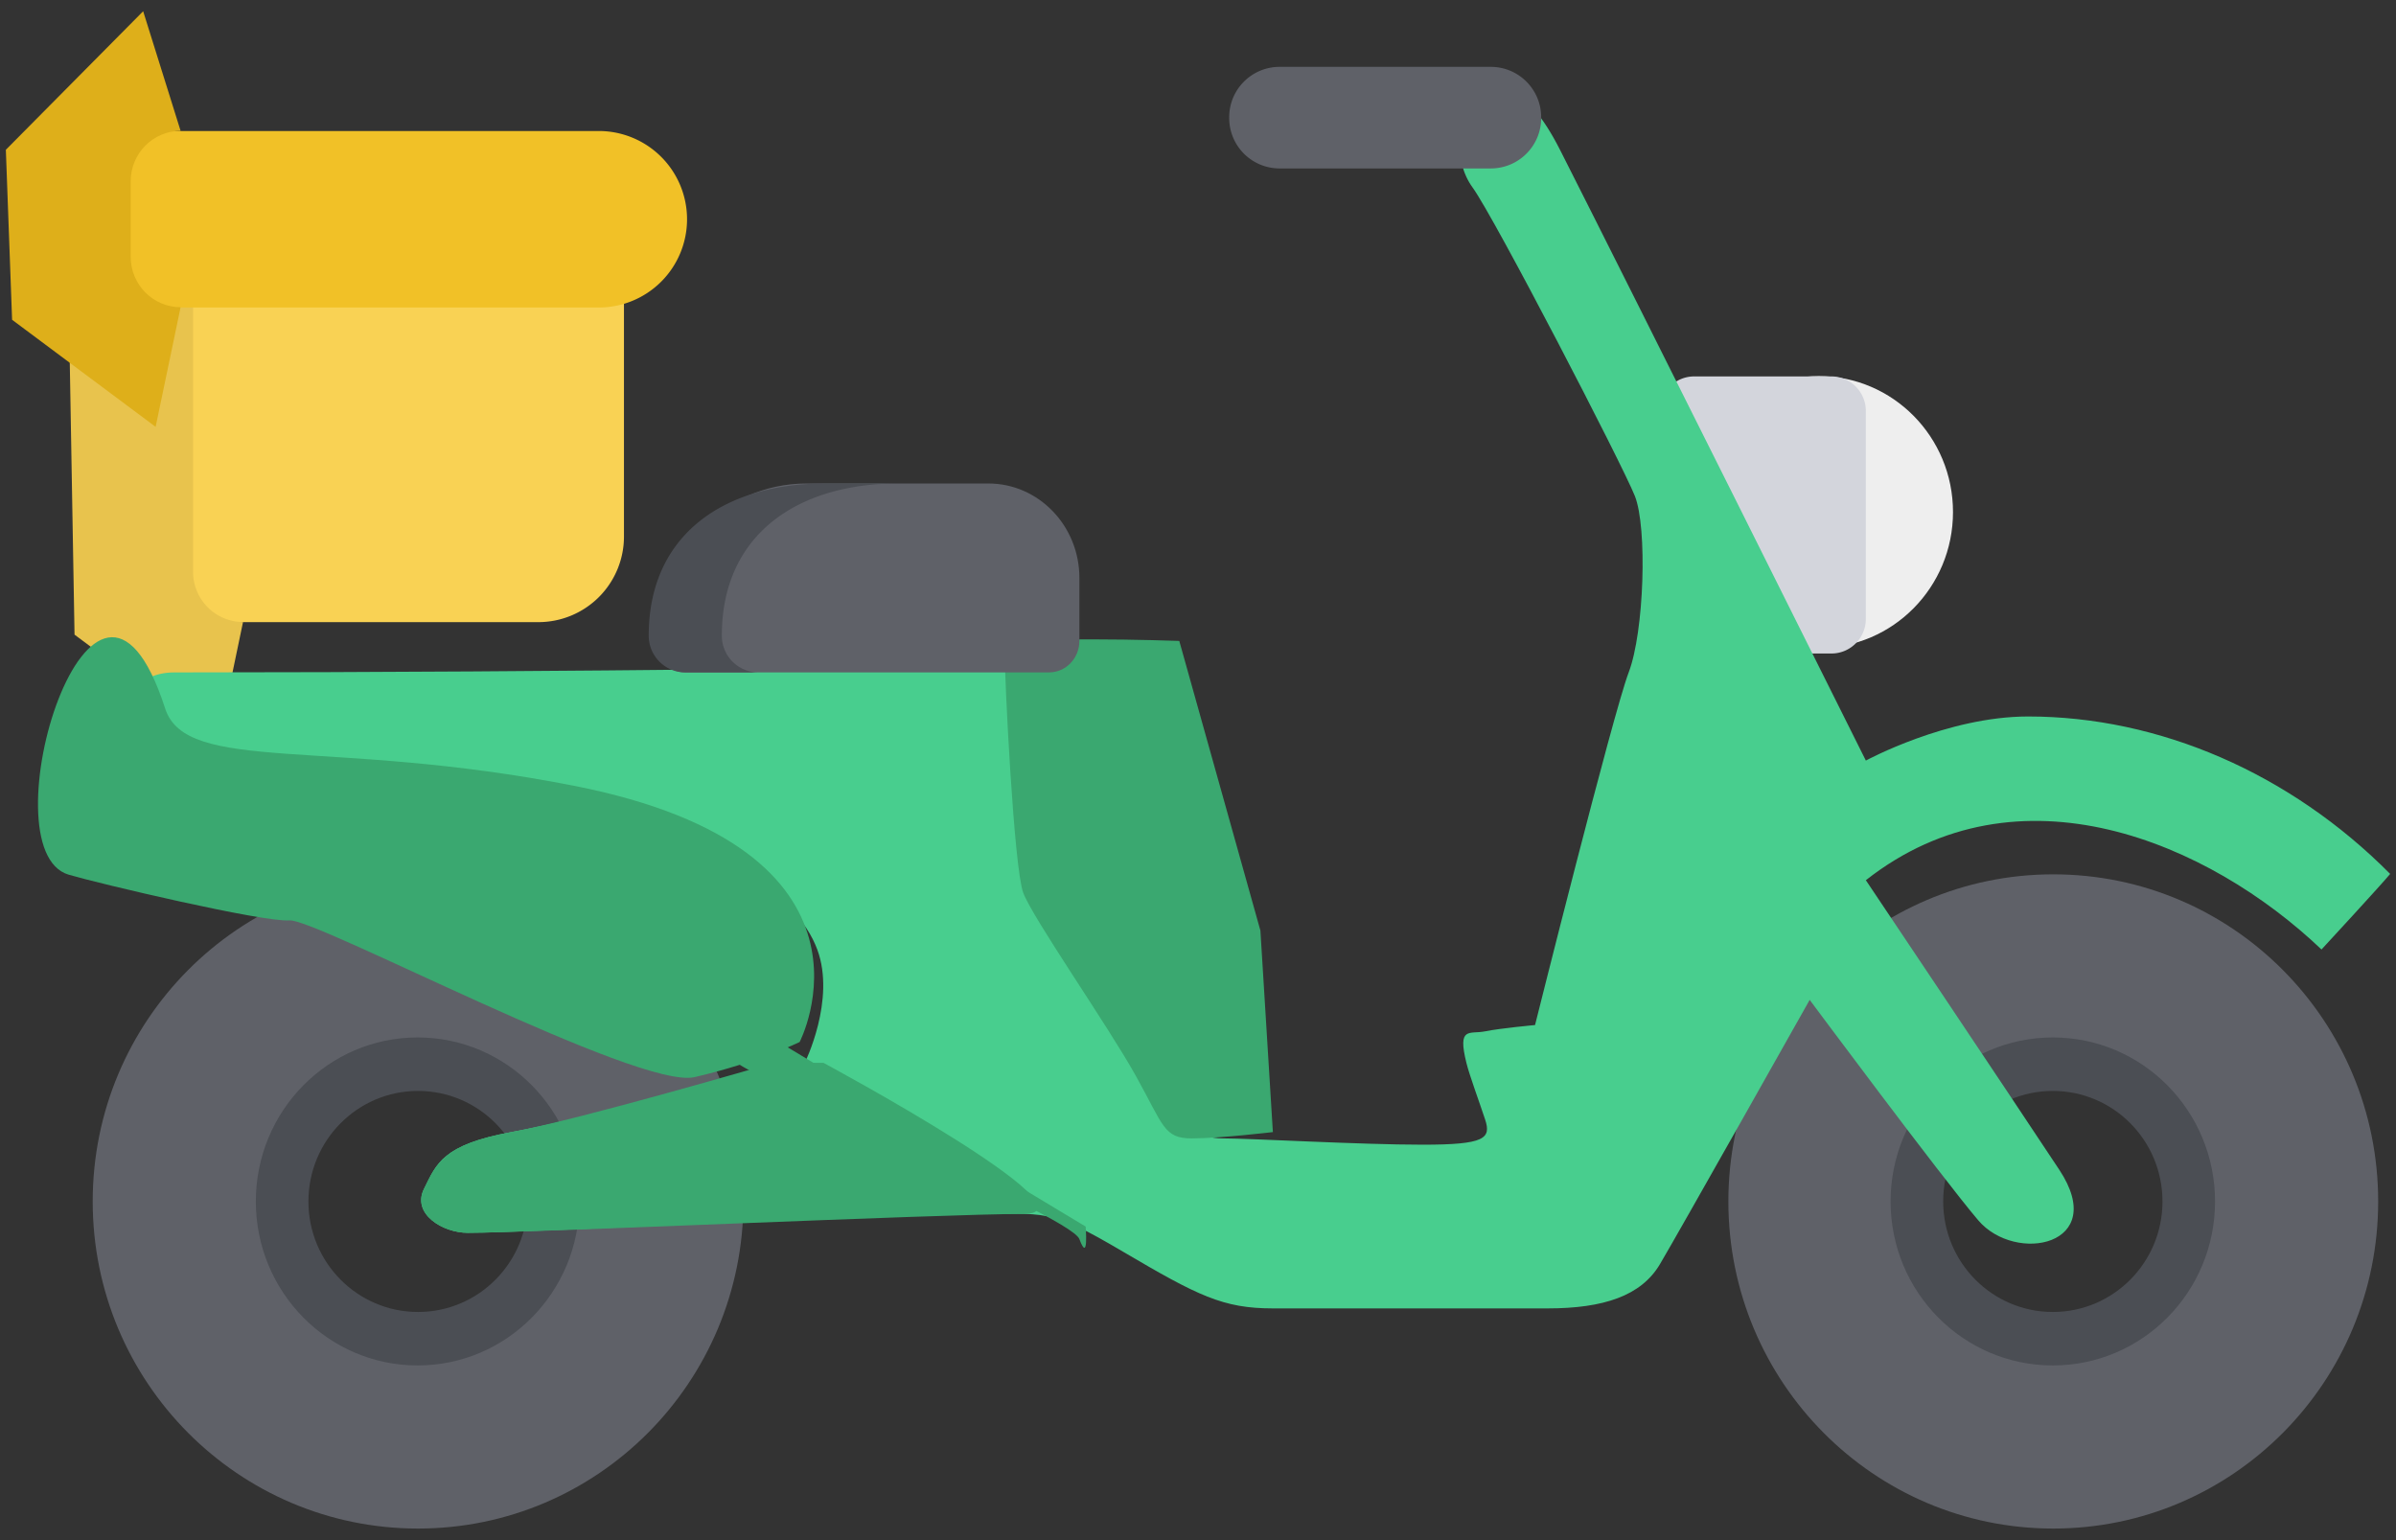 <svg xmlns="http://www.w3.org/2000/svg" width="84" height="54">
    <rect width="100%" height="100%" fill="#333333" stroke="none"/>
    <path fill="#F9D254" fill-rule="evenodd" d="M7.344 6.781h11.531a3 3 0 0 1 3 3v9.031a3 3 0 0 1-3 3.001H7.344a3 3 0 0 1-3-3.001V9.781a3 3 0 0 1 3-3z"/>
    <path fill="#E8C34D" fill-rule="evenodd" d="M8.52 21.81a1.76 1.76 0 0 1-1.751-1.767v-9.272V4.81L2.393 9.667l.22 12.585 5.032 3.753.875-4.195z"/>
    <path fill="#F1C127" fill-rule="evenodd" d="M5.281 4.594h15.656a3.094 3.094 0 1 1 0 6.187H5.281a3.093 3.093 0 0 1 0-6.187z"/>
    <path fill="#DEAF1A" fill-rule="evenodd" d="M6.332 10.771c-.967 0-1.75-.791-1.75-1.766v-2.65c0-.975.783-1.766 1.75-1.766L5.019.394.205 5.252l.219 5.96 5.032 3.754.876-4.195z"/>
    <path fill="#4B4E54" fill-rule="evenodd" d="M14.641 49.844c-4.22 0-7.641-3.456-7.641-7.719s3.421-7.719 7.641-7.719c4.219 0 7.64 3.456 7.64 7.719s-3.421 7.719-7.64 7.719zm.015-11.594c-2.123 0-3.843 1.735-3.843 3.875 0 2.14 1.72 3.875 3.843 3.875s3.844-1.735 3.844-3.875c0-2.14-1.721-3.875-3.844-3.875z"/>
    <path fill="#5F6168" fill-rule="evenodd" d="M14.656 53.594c-6.299 0-11.406-5.135-11.406-11.469s5.107-11.469 11.406-11.469c6.3 0 11.407 5.135 11.407 11.469s-5.107 11.469-11.407 11.469zm-.015-17.219c-3.133 0-5.672 2.574-5.672 5.75s2.539 5.75 5.672 5.75c3.132 0 5.672-2.574 5.672-5.75s-2.54-5.75-5.672-5.75z"/>
    <path fill="#4B4E54" fill-rule="evenodd" d="M71.984 49.844c-4.237 0-7.672-3.456-7.672-7.719s3.435-7.719 7.672-7.719 7.672 3.456 7.672 7.719-3.435 7.719-7.672 7.719zm-.015-11.594c-2.123 0-3.844 1.735-3.844 3.875 0 2.14 1.721 3.875 3.844 3.875 2.123 0 3.844-1.735 3.844-3.875 0-2.14-1.721-3.875-3.844-3.875z"/>
    <path fill="#5F6168" fill-rule="evenodd" d="M71.984 53.594c-6.29 0-11.39-5.135-11.39-11.469s5.1-11.469 11.39-11.469c6.291 0 11.391 5.135 11.391 11.469s-5.1 11.469-11.391 11.469zm-.015-17.219c-3.141 0-5.688 2.574-5.688 5.75s2.547 5.75 5.688 5.75c3.141 0 5.687-2.574 5.687-5.75s-2.546-5.75-5.687-5.75z"/>
    <path fill="#EEE" fill-rule="evenodd" d="M63.766 13.187c2.597 0 4.703 2.134 4.703 4.766s-2.106 4.766-4.703 4.766c-2.598 0-4.703-2.134-4.703-4.766s2.105-4.766 4.703-4.766z"/>
    <path fill="#D3D5DC" fill-rule="evenodd" d="M64.209 13.198h-4.814c-.666 0-1.204.544-1.204 1.215v7.286c0 .671.539 1.214 1.204 1.214h4.814c.665 0 1.204-.543 1.204-1.214v-7.286a1.21 1.21 0 0 0-1.204-1.215z"/>
    <path fill="#48CE8E" fill-rule="evenodd" d="M37.842 24.238c0 1.104.11 6.183.438 7.065.329.883 1.641 4.637 2.626 6.403.984 1.766.984 2.208 1.97 2.208.984 0 4.813.221 7.002.221 2.188 0 2.406-.221 2.188-.883-.219-.663-.548-1.546-.657-1.987-.32-1.294.109-.994.657-1.105.547-.11 1.75-.22 1.75-.22s2.735-10.929 3.283-12.364c.547-1.435.655-5.078.218-6.182-.437-1.104-4.932-9.781-5.689-10.818-1.414-1.936.65-6.084 3.063-1.324 2.491 4.911 10.723 21.415 10.723 21.415s2.844-1.546 5.689-1.546c4.595 0 9.19 1.988 12.692 5.52-.285.353-2.407 2.65-2.407 2.65-3.939-3.754-10.622-6.637-15.974-2.429 0 0 5.033 7.506 6.784 10.156 1.75 2.649-1.533 3.311-2.846 1.766-1.312-1.546-5.907-7.727-5.907-7.727s-4.596 8.168-5.253 9.272c-.656 1.104-1.969 1.546-3.938 1.546h-9.629c-1.749 0-2.625-.442-5.251-1.987-2.626-1.546-2.626-1.325-5.47-1.325-2.846 0-15.318.662-17.506.662-.876 0-1.97-.662-1.532-1.545.437-.883.656-1.545 3.063-1.987 2.408-.441 10.285-2.428 10.285-2.428s1.095-2.208.438-3.974c-.657-1.767-3.755-5.741-22.32-5.741-2.49 0-2.845-3.974-.219-3.974 14.662 0 26.869-.22 30.854-.22.656 0 .875.441.875.882z"/>
    <path fill="#3AA870" fill-rule="evenodd" d="M38.061 43.005L26.682 36.16s-2.118-.194-1.969.221c.438 1.214 12.801 6.182 13.129 7.065.329.883.219-.441.219-.441z"/>
    <path fill="#3AA870" fill-rule="evenodd" d="M2.407 30.668c1.05.311 6.812 1.672 7.744 1.603.932-.07 12.243 5.951 14.2 5.495 2.246-.523 3.683-1.231 3.683-1.231s3.507-6.739-7.916-8.985c-8.592-1.689-13.586-.405-14.328-2.709-2.5-7.759-6.349 4.949-3.383 5.827zM35.217 22.693c0 1.104.328 7.728.656 8.61.329.883 2.954 4.637 3.939 6.403.985 1.766.985 2.208 1.969 2.208.985 0 2.844-.221 2.844-.221l-.437-7.065-2.844-10.156s-6.127-.22-6.127.221zM35.873 42.563c-2.845 0-17.287.662-19.475.662-.876 0-1.97-.662-1.532-1.545.437-.883.656-1.545 3.063-1.987 2.408-.441 9.191-2.428 9.191-2.428h1.75s9.848 5.298 7.003 5.298z"/>
    <path fill="#5F6168" fill-rule="evenodd" d="M34.653 16.952h-6.377c-2.931 0-5.315 2.476-5.315 5.519 0 .61.476 1.104 1.063 1.104h12.755c.587 0 1.063-.494 1.063-1.104v-2.208c0-1.826-1.431-3.311-3.189-3.311z"/>
    <path fill="#4B4E54" fill-rule="evenodd" d="M25.306 22.288c0-3.551 2.655-5.337 6.189-5.337h-2.564c-3.533 0-6.188 1.785-6.188 5.337 0 .711.573 1.288 1.282 1.288h2.562a1.285 1.285 0 0 1-1.281-1.288z"/>
    <path fill="#5F6168" fill-rule="evenodd" d="M44.86 2.344h7.405c.975 0 1.766.791 1.766 1.766v.03c0 .975-.791 1.766-1.766 1.766H44.86a1.766 1.766 0 0 1-1.766-1.766v-.03c0-.975.791-1.766 1.766-1.766z"/>
</svg>
